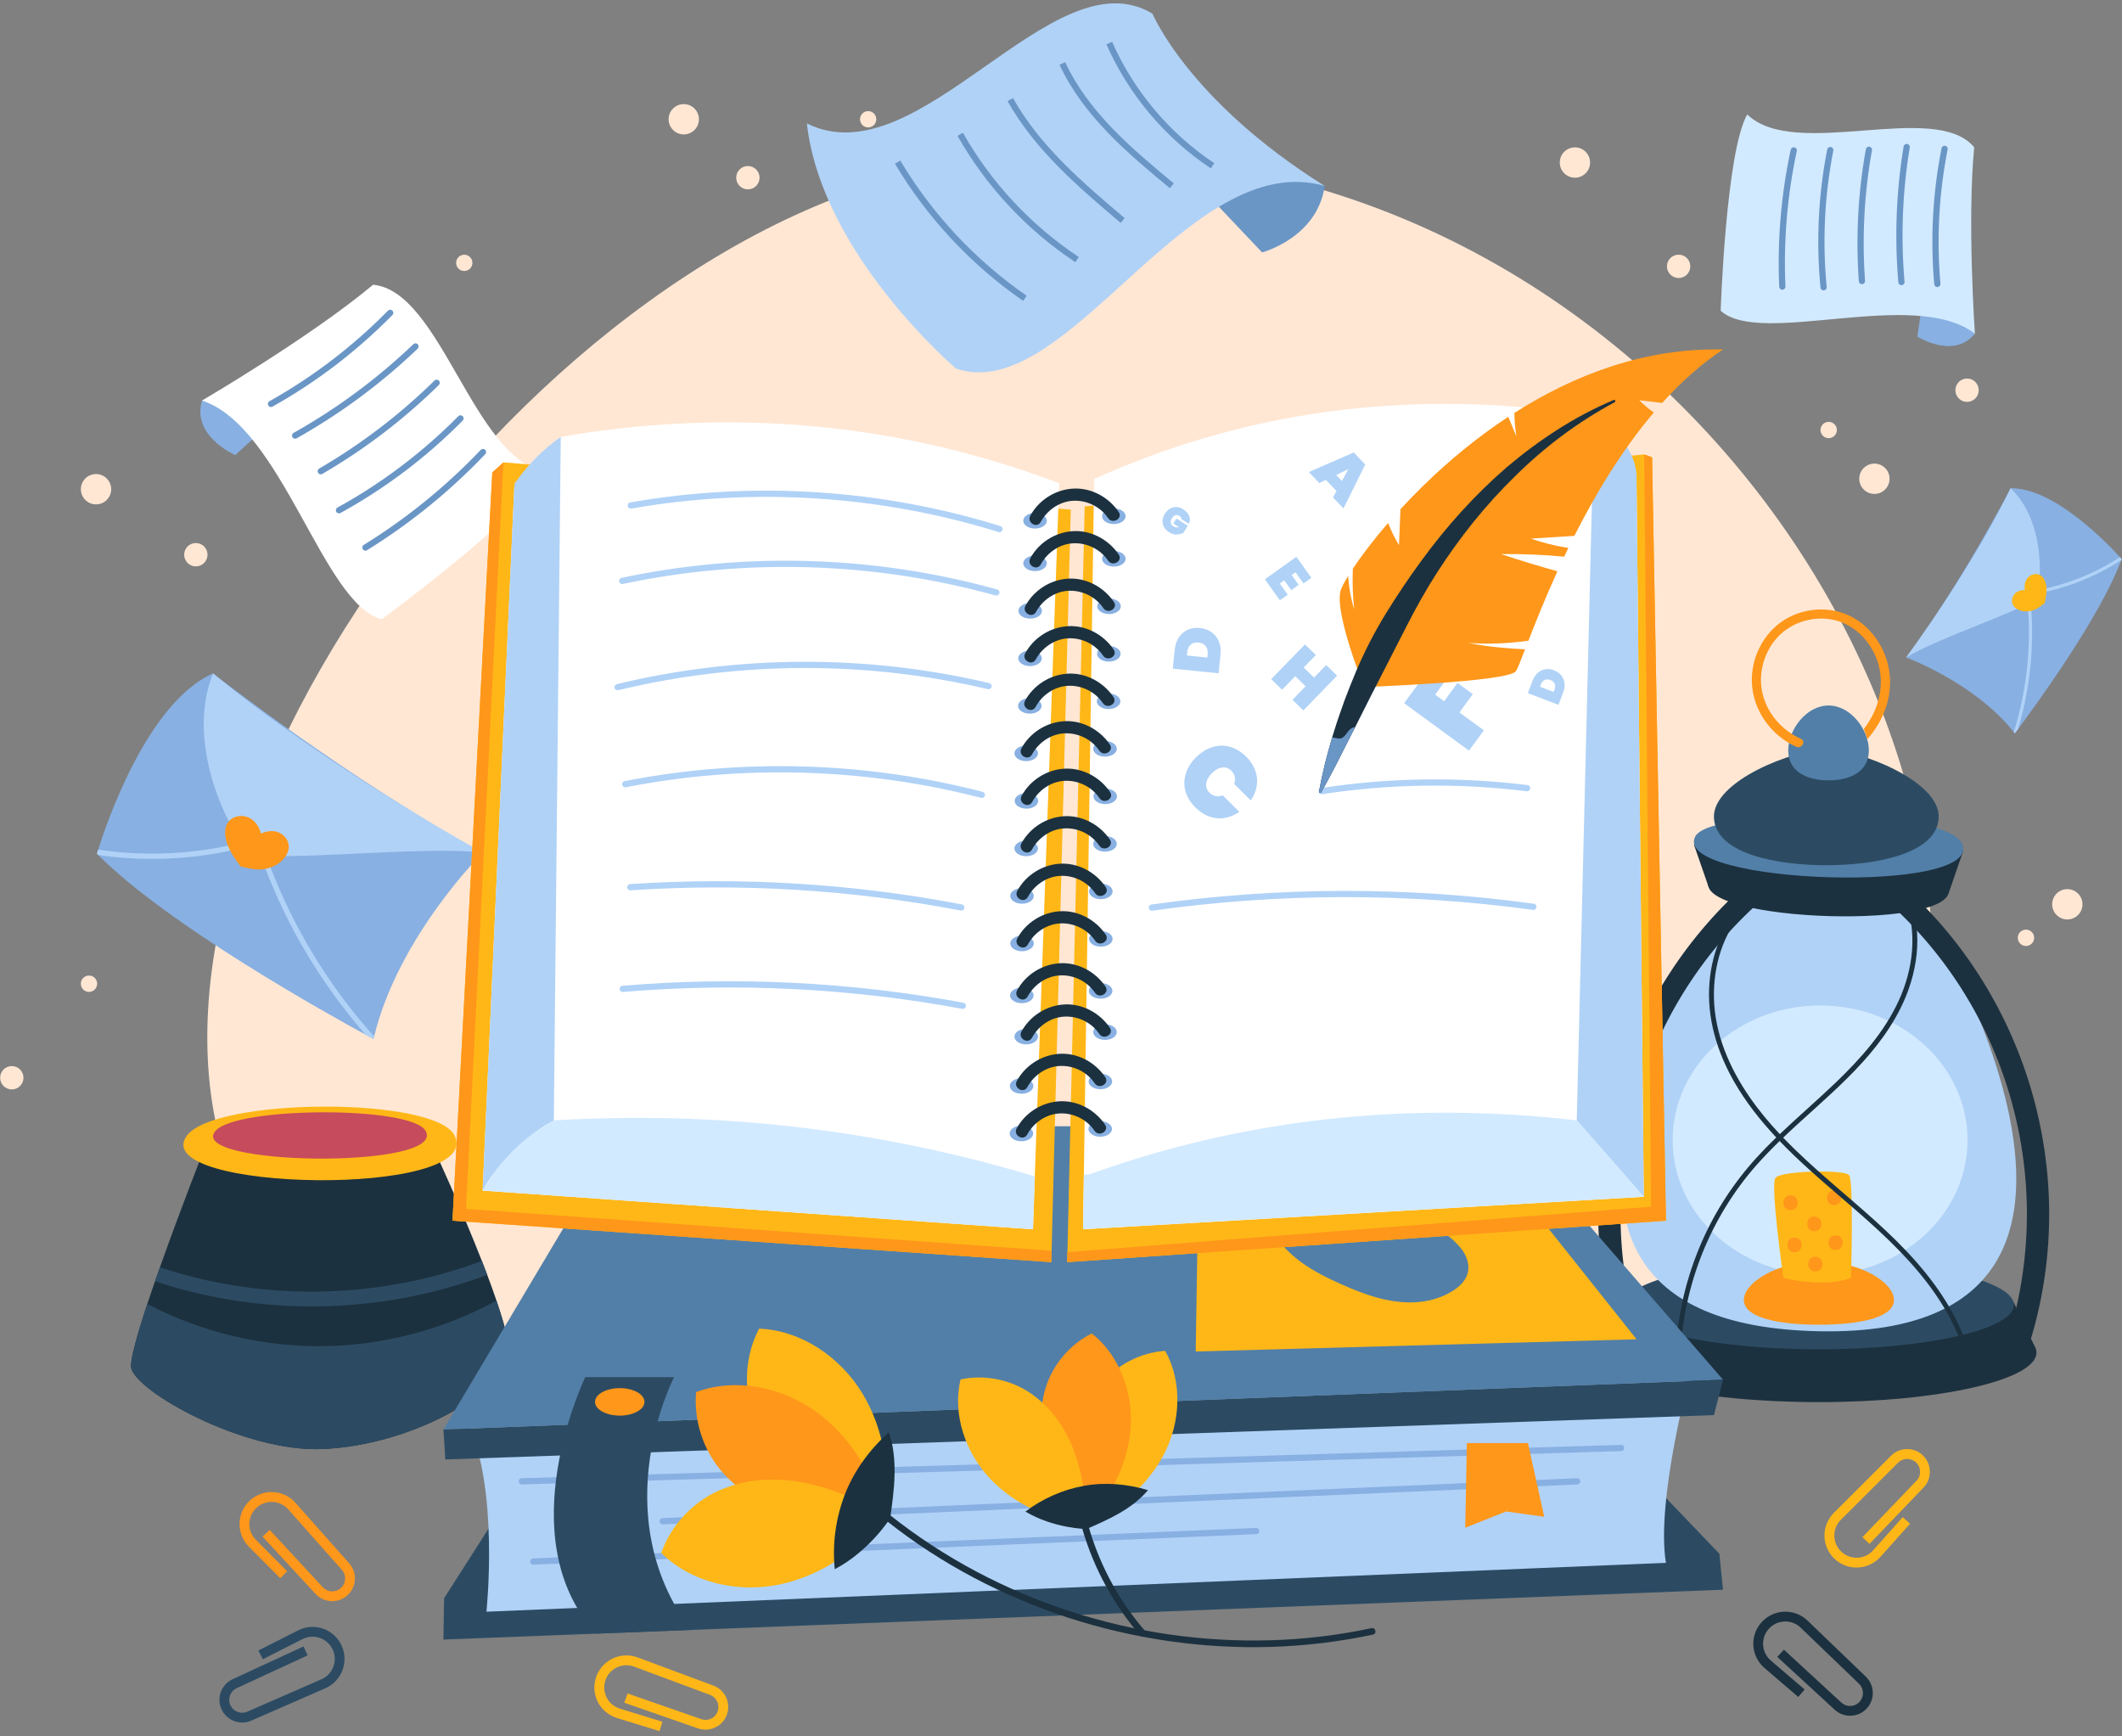 <svg width="341" height="279" viewBox="0 0 341 279" fill="none" xmlns="http://www.w3.org/2000/svg">
<rect x="0" y="0" width="341" height="279" fill="#808080" stroke="none"/>
<g clip-path="url(#clip0_25_644)">
<path d="M154.928 26.329C86.358 36 14.091 135.698 37.975 190.829C61.859 245.959 279.842 262.741 305.563 188.527C331.275 114.313 257.795 11.833 154.928 26.329Z" fill="#FFE7D4"/>
<path d="M295.181 69.091C295.181 69.816 294.59 70.4 293.865 70.4C293.14 70.4 292.548 69.808 292.548 69.091C292.548 68.366 293.14 67.783 293.865 67.783C294.598 67.783 295.181 68.366 295.181 69.091Z" fill="#FFE7D4"/>
<path d="M326.885 150.683C326.885 151.408 326.294 152 325.568 152C324.843 152 324.252 151.408 324.252 150.683C324.252 149.958 324.843 149.375 325.568 149.375C326.294 149.375 326.885 149.958 326.885 150.683Z" fill="#FFE7D4"/>
<path d="M285.896 26.116C285.896 26.841 285.304 27.424 284.579 27.424C283.854 27.424 283.271 26.833 283.271 26.116C283.271 25.391 283.862 24.8 284.579 24.8C285.312 24.8 285.896 25.391 285.896 26.116Z" fill="#FFE7D4"/>
<path d="M74.605 43.544C75.328 43.544 75.913 42.958 75.913 42.236C75.913 41.513 75.328 40.927 74.605 40.927C73.882 40.927 73.296 41.513 73.296 42.236C73.296 42.958 73.882 43.544 74.605 43.544Z" fill="#FFE7D4"/>
<path d="M139.51 20.472C140.232 20.472 140.818 19.886 140.818 19.163C140.818 18.441 140.232 17.855 139.51 17.855C138.787 17.855 138.201 18.441 138.201 19.163C138.201 19.886 138.787 20.472 139.51 20.472Z" fill="#FFE7D4"/>
<path d="M15.612 158.061C15.612 158.786 15.021 159.378 14.296 159.378C13.571 159.378 12.987 158.786 12.987 158.061C12.987 157.336 13.579 156.753 14.296 156.753C15.029 156.745 15.612 157.336 15.612 158.061Z" fill="#FFE7D4"/>
<path d="M316.101 64.575C317.137 64.575 317.977 63.735 317.977 62.699C317.977 61.662 317.137 60.822 316.101 60.822C315.065 60.822 314.225 61.662 314.225 62.699C314.225 63.735 315.065 64.575 316.101 64.575Z" fill="#FFE7D4"/>
<path d="M271.628 42.795C271.628 43.828 270.793 44.671 269.752 44.671C268.72 44.671 267.876 43.836 267.876 42.795C267.876 41.763 268.712 40.919 269.752 40.919C270.785 40.919 271.628 41.763 271.628 42.795Z" fill="#FFE7D4"/>
<path d="M120.182 30.428C121.218 30.428 122.058 29.588 122.058 28.552C122.058 27.515 121.218 26.675 120.182 26.675C119.145 26.675 118.306 27.515 118.306 28.552C118.306 29.588 119.145 30.428 120.182 30.428Z" fill="#FFE7D4"/>
<path d="M31.472 91.005C32.508 91.005 33.348 90.165 33.348 89.129C33.348 88.093 32.508 87.253 31.472 87.253C30.436 87.253 29.596 88.093 29.596 89.129C29.596 90.165 30.436 91.005 31.472 91.005Z" fill="#FFE7D4"/>
<path d="M1.897 175.048C2.933 175.048 3.773 174.208 3.773 173.172C3.773 172.136 2.933 171.296 1.897 171.296C0.861 171.296 0.021 172.136 0.021 173.172C0.021 174.208 0.861 175.048 1.897 175.048Z" fill="#FFE7D4"/>
<path d="M301.211 79.362C302.557 79.362 303.647 78.272 303.647 76.926C303.647 75.581 302.557 74.491 301.211 74.491C299.866 74.491 298.776 75.581 298.776 76.926C298.776 78.272 299.866 79.362 301.211 79.362Z" fill="#FFE7D4"/>
<path d="M332.213 147.735C333.558 147.735 334.649 146.645 334.649 145.299C334.649 143.954 333.558 142.864 332.213 142.864C330.868 142.864 329.778 143.954 329.778 145.299C329.778 146.645 330.868 147.735 332.213 147.735Z" fill="#FFE7D4"/>
<path d="M253.089 28.552C254.434 28.552 255.524 27.461 255.524 26.116C255.524 24.771 254.434 23.68 253.089 23.68C251.743 23.68 250.653 24.771 250.653 26.116C250.653 27.461 251.743 28.552 253.089 28.552Z" fill="#FFE7D4"/>
<path d="M109.879 21.599C111.224 21.599 112.315 20.509 112.315 19.163C112.315 17.818 111.224 16.728 109.879 16.728C108.534 16.728 107.443 17.818 107.443 19.163C107.443 20.509 108.534 21.599 109.879 21.599Z" fill="#FFE7D4"/>
<path d="M15.431 81.041C16.776 81.041 17.867 79.951 17.867 78.605C17.867 77.26 16.776 76.17 15.431 76.17C14.086 76.17 12.995 77.26 12.995 78.605C12.995 79.951 14.086 81.041 15.431 81.041Z" fill="#FFE7D4"/>
<path d="M81.762 218.764C80.138 223.494 66.762 232.157 51.888 232.827C39.197 233.402 21.619 223.494 21.075 219.718C20.901 218.496 22.044 214.453 23.668 209.526C24.054 208.351 24.48 207.122 24.913 205.876C25.166 205.135 25.426 204.394 25.694 203.638C28.934 194.502 32.678 184.972 32.678 184.972H69.891C69.891 184.972 74.014 193.848 77.435 202.605C77.726 203.354 78.018 204.095 78.294 204.836C78.83 206.255 79.334 207.658 79.784 208.99C81.321 213.522 82.267 217.306 81.762 218.764Z" fill="#1C313F"/>
<path d="M29.99 182.528C23.652 191.53 77.703 192.468 73.091 182.528C70.12 176.128 34.349 176.341 29.99 182.528Z" fill="#FFB717"/>
<path d="M34.641 181.693C29.675 187.352 71.996 187.944 68.386 181.693C66.06 177.665 38.054 177.799 34.641 181.693Z" fill="#C64B5D"/>
<path d="M81.762 218.764C80.138 223.494 66.762 232.157 51.888 232.827C39.197 233.402 21.619 223.494 21.075 219.718C20.901 218.496 22.044 214.452 23.668 209.526C32.418 214.098 42.326 216.462 52.195 216.297C61.804 216.139 71.349 213.585 79.784 208.982C81.321 213.522 82.267 217.306 81.762 218.764Z" fill="#2C4B63"/>
<path d="M78.294 204.836C76.095 205.663 73.848 206.389 71.578 207.019C56.365 211.205 39.898 210.858 24.921 205.876C25.174 205.135 25.434 204.394 25.702 203.638C28.689 204.631 31.748 205.443 34.838 206.05C48.987 208.872 63.932 207.673 77.443 202.605C77.734 203.346 78.018 204.095 78.294 204.836Z" fill="#2C4B63"/>
<path d="M292.288 225.291C311.6 225.291 327.255 221.73 327.255 217.338C327.255 212.945 311.6 209.384 292.288 209.384C272.977 209.384 257.322 212.945 257.322 217.338C257.322 221.73 272.977 225.291 292.288 225.291Z" fill="#1C313F"/>
<path d="M323.519 209.093H261.058L257.479 216.581L326.916 216.234L323.519 209.093Z" fill="#1C313F"/>
<path d="M292.288 216.802C309.593 216.802 323.621 213.611 323.621 209.676C323.621 205.74 309.593 202.55 292.288 202.55C274.984 202.55 260.955 205.74 260.955 209.676C260.955 213.611 274.984 216.802 292.288 216.802Z" fill="#2C4B63"/>
<path d="M292.635 213.909C228.692 212.923 280.126 141.342 280.126 141.342H306.753C306.753 141.342 353.756 214.855 292.635 213.909Z" fill="#B0D2F7"/>
<path d="M292.485 204.828C305.572 204.828 316.18 195.141 316.18 183.191C316.18 171.241 305.572 161.553 292.485 161.553C279.399 161.553 268.791 171.241 268.791 183.191C268.791 195.141 279.399 204.828 292.485 204.828Z" fill="#D2EAFF"/>
<path d="M304.356 208.88C304.356 211.686 298.957 212.852 292.296 212.852C285.635 212.852 280.236 211.686 280.236 208.88C280.236 206.073 285.635 202.692 292.296 202.692C298.949 202.692 304.356 206.073 304.356 208.88Z" fill="#FF971A"/>
<path d="M286.589 205.333C286.589 205.333 284.429 190.34 285.328 189.229C286.235 188.125 296.395 187.873 297.152 188.827C297.909 189.78 297.451 205.333 297.451 205.333C293.029 206.996 286.589 205.333 286.589 205.333Z" fill="#FFB717"/>
<path d="M287.732 192.074C286.211 192.074 286.211 194.439 287.732 194.439C289.254 194.439 289.254 192.074 287.732 192.074Z" fill="#FF971A"/>
<path d="M291.555 195.464C290.034 195.464 290.034 197.828 291.555 197.828C293.077 197.828 293.085 195.464 291.555 195.464Z" fill="#FF971A"/>
<path d="M288.371 198.853C286.849 198.853 286.849 201.218 288.371 201.218C289.892 201.218 289.892 198.853 288.371 198.853Z" fill="#FF971A"/>
<path d="M291.721 201.935C290.2 201.935 290.2 204.3 291.721 204.3C293.242 204.3 293.25 201.935 291.721 201.935Z" fill="#FF971A"/>
<path d="M294.976 198.483C293.455 198.483 293.455 200.847 294.976 200.847C296.498 200.847 296.505 198.483 294.976 198.483Z" fill="#FF971A"/>
<path d="M294.74 191.27C293.218 191.27 293.218 193.635 294.74 193.635C296.261 193.635 296.269 191.27 294.74 191.27Z" fill="#FF971A"/>
<path d="M274.679 141.342C271.179 148.271 316.976 149.745 312.94 142.217C310.245 137.18 276.807 137.125 274.679 141.342Z" fill="#1C313F"/>
<path d="M272.204 135.698L274.521 142.383L313.138 143.526L315.479 136.755L272.204 135.698Z" fill="#1C313F"/>
<path d="M272.416 134.414C268.507 142.154 319.712 143.81 315.203 135.391C312.176 129.763 274.797 129.7 272.416 134.414Z" fill="#527FA8"/>
<path d="M281.544 141.256C260.545 159.212 251.835 188.298 259.678 214.831C260.317 217.007 263.817 216.352 263.17 214.153C255.674 188.795 263.746 161.151 283.854 143.959C285.596 142.47 283.286 139.766 281.544 141.256Z" fill="#1C313F"/>
<path d="M304.585 141.256C325.584 159.212 334.294 188.298 326.451 214.831C325.813 217.007 322.313 216.352 322.959 214.153C330.455 188.795 322.384 161.151 302.275 143.959C300.533 142.47 302.843 139.766 304.585 141.256Z" fill="#1C313F"/>
<path d="M293.486 120.414C288.292 120.414 275.128 125.506 275.428 131.41C275.727 137.314 285.864 139.025 293.486 139.025C301.101 139.025 311.238 137.307 311.545 131.41C311.845 125.506 298.681 120.414 293.486 120.414Z" fill="#2C4B63"/>
<path d="M300.321 120.588C300.321 123.906 297.42 125.388 293.841 125.388C290.262 125.388 287.362 123.914 287.362 120.588C287.362 117.261 290.262 113.359 293.841 113.359C297.42 113.352 300.321 117.261 300.321 120.588Z" fill="#527FA8"/>
<path d="M316.614 217.913C315.077 212.23 311.837 207.208 307.99 202.81C303.773 198.002 298.807 193.95 293.999 189.765C291.437 187.534 288.907 185.248 286.55 182.796C293.329 176.325 301.054 170.618 305.357 162.113C308.108 156.666 309.165 150.045 306.816 144.267C306.627 143.802 305.862 144.007 306.051 144.479C308.195 149.737 307.446 155.736 305.113 160.804C302.78 165.881 298.988 170.113 294.992 173.952C292.052 176.766 288.954 179.423 286.006 182.229C284.256 180.361 282.616 178.398 281.158 176.278C277.926 171.595 275.562 166.149 275.428 160.386C275.309 155.239 276.862 149.879 280.472 146.103C280.914 145.638 281.395 145.205 281.883 144.787C282.278 144.464 281.71 143.904 281.324 144.227C277.272 147.577 275.136 152.677 274.71 157.84C274.237 163.468 275.901 168.986 278.683 173.834C280.551 177.089 282.877 180.03 285.438 182.765C284.351 183.813 283.294 184.893 282.278 186.005C278.612 190.033 275.609 194.636 273.433 199.633C270.998 205.222 269.571 211.221 269.287 217.314C269.263 217.818 270.052 217.818 270.075 217.314C270.596 206.286 274.939 195.519 282.238 187.234C283.428 185.886 284.69 184.594 285.982 183.34C287.472 184.893 289.025 186.383 290.617 187.818C295.504 192.24 300.723 196.315 305.31 201.06C309.472 205.364 313.201 210.306 315.203 216.005C315.447 216.699 315.66 217.401 315.857 218.11C315.983 218.607 316.748 218.402 316.614 217.913Z" fill="#1C313F"/>
<path d="M286.447 101.63C289.198 99.289 293.408 98.674 296.655 100.298C299.729 101.835 301.842 105.075 302.189 108.48C302.512 111.633 301.408 114.707 299.493 117.151C299.611 117.403 299.714 117.663 299.792 117.939C299.871 118.105 299.934 118.278 299.982 118.452C300.005 118.57 300.021 118.696 300.037 118.814C302.362 116.221 303.813 112.816 303.726 109.308C303.631 105.445 301.598 101.662 298.342 99.557C294.897 97.334 290.278 97.437 286.818 99.557C283.381 101.662 281.363 105.698 281.521 109.694C281.702 114.148 284.611 118.191 288.654 119.989C289.514 120.375 290.27 119.098 289.403 118.712C286.266 117.316 283.862 114.526 283.168 111.129C282.467 107.7 283.767 103.9 286.447 101.63Z" fill="#FF971A"/>
<path d="M323.771 117.845C323.771 117.845 323.96 117.592 324.307 117.127C326.83 113.746 337.526 99.139 340.868 90.004C340.892 89.948 340.908 89.885 340.931 89.83C340.931 89.83 340.837 89.72 340.656 89.515C339 87.678 330.235 78.345 323.093 78.448C323.093 78.448 315.329 93.504 306.311 105.643C306.311 105.643 317.3 109.663 323.606 117.632C323.669 117.703 323.716 117.774 323.771 117.845Z" fill="#88B0E2"/>
<path d="M323.093 78.448C328.926 83.934 328.067 94.489 327.121 96.081C326.175 97.673 311.159 102.592 306.311 105.643C317.93 89.649 323.093 78.448 323.093 78.448Z" fill="#B0D2F7"/>
<path d="M323.771 117.845C323.771 117.845 323.96 117.592 324.307 117.127C324.575 116.221 324.82 115.299 325.048 114.376C325.797 111.263 326.27 108.07 326.459 104.878C326.648 101.772 326.562 98.651 326.215 95.553C327.373 95.379 328.516 95.151 329.652 94.875C333.624 93.882 337.432 92.234 340.876 90.011C340.9 89.956 340.916 89.893 340.939 89.838C340.939 89.838 340.845 89.728 340.663 89.523C339.859 90.043 339.032 90.532 338.196 90.997C334.373 93.078 330.188 94.465 325.876 95.08C325.726 95.103 325.663 95.261 325.679 95.395C325.884 97.169 326.002 98.95 326.033 100.732C326.081 103.9 325.86 107.077 325.356 110.206C324.954 112.721 324.37 115.212 323.614 117.648C323.669 117.703 323.716 117.774 323.771 117.845Z" fill="#B0D2F7"/>
<path d="M328.587 96.901C328.816 95.774 329.044 94.591 328.682 93.503C328.548 93.101 328.319 92.707 327.965 92.471C327.35 92.061 326.459 92.211 325.939 92.739C325.419 93.259 325.253 94.071 325.403 94.796C324.804 94.796 324.205 94.962 323.787 95.395C323.377 95.829 323.196 96.491 323.408 97.043C323.566 97.437 323.897 97.736 324.268 97.933C324.969 98.304 325.821 98.312 326.593 98.099C327.365 97.878 327.949 97.382 328.587 96.901Z" fill="#FFB717"/>
<path d="M60.022 166.937C60.022 166.937 59.565 166.693 58.738 166.243C52.7 162.956 26.939 148.626 15.794 137.385C15.723 137.314 15.652 137.244 15.581 137.173C15.581 137.173 15.644 136.944 15.778 136.526C16.976 132.68 23.597 112.91 34.231 108.204C34.231 108.204 55.963 125.199 77.553 137.023C77.553 137.023 64.035 150.439 60.125 166.527C60.093 166.653 60.054 166.795 60.022 166.937Z" fill="#88B0E2"/>
<path d="M34.239 108.197C29.344 120.28 37.794 135.304 40.269 137.015C42.744 138.725 68.307 135.785 77.561 137.015C49.491 121.258 34.239 108.197 34.239 108.197Z" fill="#B0D2F7"/>
<path d="M60.022 166.937C60.022 166.937 59.565 166.693 58.737 166.243C57.721 165.085 56.735 163.894 55.774 162.672C52.55 158.566 49.681 154.175 47.221 149.58C44.833 145.11 42.839 140.428 41.246 135.62C39.417 136.148 37.565 136.597 35.697 136.952C29.139 138.189 22.391 138.347 15.786 137.385C15.715 137.314 15.644 137.243 15.573 137.173C15.573 137.173 15.636 136.944 15.77 136.526C17.315 136.747 18.868 136.912 20.421 137.023C27.491 137.496 34.625 136.7 41.42 134.682C41.656 134.611 41.861 134.8 41.924 135.013C42.823 137.772 43.855 140.491 45.03 143.147C47.111 147.869 49.61 152.417 52.479 156.705C54.788 160.158 57.342 163.437 60.117 166.519C60.093 166.653 60.054 166.795 60.022 166.937Z" fill="#B0D2F7"/>
<path d="M38.661 139.23C37.557 137.724 36.406 136.124 36.209 134.272C36.13 133.578 36.202 132.845 36.564 132.254C37.187 131.229 38.614 130.851 39.741 131.269C40.868 131.686 41.664 132.774 41.932 133.941C42.815 133.539 43.824 133.373 44.722 133.728C45.621 134.083 46.346 134.942 46.401 135.911C46.441 136.597 46.157 137.275 45.731 137.819C44.943 138.844 43.69 139.443 42.413 139.648C41.136 139.845 39.922 139.506 38.661 139.23Z" fill="#FF971A"/>
<path d="M32.457 64.362C30.762 70.108 37.809 73.119 37.809 73.119L44.029 67.397L32.457 64.362Z" fill="#88B0E2"/>
<path d="M32.457 64.362C32.457 64.362 49.854 54.193 59.959 45.751C70.869 46.792 75.945 73.482 87.572 75.862C84.324 82.657 61.362 99.478 61.362 99.478C51.959 97.279 45.369 68.547 32.457 64.362Z" fill="white"/>
<path d="M62.702 50.268C57.051 56.014 50.579 60.964 43.548 64.898" stroke="#6A96C6" stroke-miterlimit="10" stroke-linecap="round"/>
<path d="M66.77 55.667C60.952 61.225 54.441 66.049 47.426 69.99" stroke="#6A96C6" stroke-miterlimit="10" stroke-linecap="round"/>
<path d="M70.167 61.508C64.586 66.995 58.312 71.779 51.549 75.713" stroke="#6A96C6" stroke-miterlimit="10" stroke-linecap="round"/>
<path d="M73.998 67.231C68.244 73.056 61.646 78.046 54.473 81.987" stroke="#6A96C6" stroke-miterlimit="10" stroke-linecap="round"/>
<path d="M77.616 72.631C72.004 78.527 65.642 83.698 58.722 87.978" stroke="#6A96C6" stroke-miterlimit="10" stroke-linecap="round"/>
<path d="M317.363 53.618C313.942 57.804 308.116 54.083 308.116 54.083L309.22 46.54L317.363 53.618Z" fill="#88B0E2"/>
<path d="M317.363 53.618C317.363 53.618 316.101 35.48 317.252 23.665C310.93 16.066 288.465 25.848 280.78 18.391C277.367 24.264 276.508 49.921 276.508 49.921C282.916 55.817 307.683 46.122 317.363 53.618Z" fill="#D2EAFF"/>
<path d="M312.491 23.917C311.08 31.05 310.686 38.381 311.325 45.625" stroke="#6A96C6" stroke-miterlimit="10" stroke-linecap="round"/>
<path d="M306.398 23.625C305.216 30.782 304.932 38.089 305.555 45.318" stroke="#6A96C6" stroke-miterlimit="10" stroke-linecap="round"/>
<path d="M300.329 24.066C299.075 31.011 298.705 38.121 299.209 45.16" stroke="#6A96C6" stroke-miterlimit="10" stroke-linecap="round"/>
<path d="M294.117 24.114C292.698 31.358 292.336 38.815 293.045 46.161" stroke="#6A96C6" stroke-miterlimit="10" stroke-linecap="round"/>
<path d="M288.252 24.169C286.707 31.342 286.093 38.72 286.416 46.051" stroke="#6A96C6" stroke-miterlimit="10" stroke-linecap="round"/>
<path d="M212.88 29.884C211.674 38.231 202.814 40.557 202.814 40.557L192.015 29.151C192.015 29.151 204.706 25.927 212.88 29.884Z" fill="#6A96C6"/>
<path d="M185.204 2.2C169.164 -7.503 147.731 28.843 129.664 19.834C131.99 40.817 153.619 59.215 153.619 59.215C171.473 65.324 190.825 23.601 212.872 29.876C191.014 16.2 185.204 2.2 185.204 2.2Z" fill="#B0D2F7"/>
<path d="M178.26 6.922C181.768 14.891 187.601 21.82 194.853 26.636" stroke="#6A96C6" stroke-miterlimit="10"/>
<path d="M170.716 10.193C172.585 14.221 175.32 17.784 178.402 20.985C181.476 24.177 184.897 27.023 188.31 29.86" stroke="#6A96C6" stroke-miterlimit="10"/>
<path d="M162.353 15.995C166.681 23.759 173.617 29.679 180.404 35.425" stroke="#6A96C6" stroke-miterlimit="10"/>
<path d="M154.305 21.576C158.861 29.64 165.356 36.6 173.081 41.708" stroke="#6A96C6" stroke-miterlimit="10"/>
<path d="M144.247 26.053C149.394 34.7 156.425 42.212 164.702 47.935" stroke="#6A96C6" stroke-miterlimit="10"/>
<path d="M71.255 263.443L276.886 255.434L241.564 214.713H100.294L71.255 263.443Z" fill="#2C4B63"/>
<path d="M276.886 255.434L276.295 249.648L266.662 239.59L265.945 245.723L276.886 255.434Z" fill="#2C4B63"/>
<path d="M71.255 263.442L71.365 256.805L80.588 242.357L83.859 258.76L71.255 263.442Z" fill="#2C4B63"/>
<path d="M74.928 228.16C80.328 238.754 78.168 258.965 78.168 258.965L267.711 251.114C266.04 241.009 271.731 220.215 271.731 220.215L74.928 228.16Z" fill="#B0D2F7"/>
<path d="M83.859 238.021L260.514 232.661" stroke="#88B0E2" stroke-miterlimit="10" stroke-linecap="round" stroke-linejoin="round"/>
<path d="M106.49 244.43L253.451 238.021" stroke="#88B0E2" stroke-miterlimit="10" stroke-linecap="round" stroke-linejoin="round"/>
<path d="M85.688 250.909L201.844 246.006" stroke="#88B0E2" stroke-miterlimit="10" stroke-linecap="round" stroke-linejoin="round"/>
<path d="M71.255 229.697L276.886 221.689L241.564 180.968H100.294L71.255 229.697Z" fill="#527FA8"/>
<path d="M238.167 183.995L262.989 215.194L192.149 217.156L192.677 183.995H238.167Z" fill="#FFB717"/>
<path d="M231.081 197.576C231.79 196.63 232.358 195.558 232.57 194.4C232.783 193.241 232.626 191.988 231.995 190.987C230.868 189.221 228.574 188.622 226.477 188.504C222.402 188.267 218.311 189.252 214.583 190.916C211.437 192.319 208.529 194.195 205.762 196.268C204.856 196.946 204.666 198.238 205.344 199.145C206.416 200.58 207.741 201.833 209.183 202.873C211.177 204.3 213.392 205.396 215.631 206.389C219.383 208.052 223.324 209.479 227.526 209.242C229.425 209.132 231.301 208.636 232.965 207.705C234.139 207.051 235.337 206.113 235.779 204.805C236.299 203.275 235.66 201.549 234.581 200.351C233.509 199.145 232.523 198.294 231.081 197.576Z" fill="#527FA8"/>
<path d="M71.255 229.697L71.562 234.506L275.428 227.38L276.886 221.689L71.255 229.697Z" fill="#2C4B63"/>
<path d="M95.817 262.489C81.589 246.984 94.051 221.279 94.051 221.279H108.326C108.326 221.279 96.991 243.058 111.03 261.898L95.817 262.489Z" fill="#2C4B63"/>
<path d="M103.565 225.252C103.565 226.474 101.784 227.459 99.593 227.459C97.401 227.459 95.62 226.474 95.62 225.252C95.62 224.03 97.401 223.045 99.593 223.045C101.784 223.037 103.565 224.03 103.565 225.252Z" fill="#FF971A"/>
<path d="M245.537 231.873L248.154 243.713L242.006 242.861L235.463 245.478L235.723 231.873H245.537Z" fill="#FF971A"/>
<path d="M168.943 202.802L172.072 81.885L80.903 74.286L79.106 75.918L72.713 196.142L168.943 202.802Z" fill="#FFB717"/>
<path d="M168.943 202.802L168.99 200.966L74.889 194.242L80.903 74.286L79.106 75.918L72.713 196.142L168.943 202.802Z" fill="#FF971A"/>
<path d="M171.497 202.802L174.303 81.372L264.219 73.017L265.488 73.482L267.719 196.142L171.497 202.802Z" fill="#FFB717"/>
<path d="M171.528 201.186L265.322 193.895L264.219 73.017L265.488 73.482L267.719 196.142L171.497 202.802L171.528 201.186Z" fill="#FF971A"/>
<path d="M165.995 197.521L77.561 191.302L82.669 77.754L90.11 70.203C103.55 67.854 122.68 66.293 144.799 70.471C154.455 72.299 162.96 74.893 170.212 77.644C168.919 114.408 167.619 151.172 166.326 187.936L165.995 197.521Z" fill="white"/>
<path d="M77.561 191.302L82.172 184.192L89.006 180.022C103.195 179.171 120.552 179.47 139.975 182.812C149.615 184.468 158.42 186.643 166.302 189.024C166.2 191.853 166.105 194.691 166.003 197.521L77.561 191.302Z" fill="#D2EAFF"/>
<path d="M90.11 70.203L88.998 180.03C87.343 180.928 85.294 182.237 83.221 184.144C80.43 186.706 78.649 189.355 77.553 191.31C79.256 153.458 80.958 115.614 82.661 77.762C83.449 76.603 84.466 75.295 85.743 73.955C87.288 72.347 88.801 71.125 90.11 70.203Z" fill="#B0D2F7"/>
<path d="M175.824 76.974L174.043 197.521L264.148 192.303L262.981 76.982L256.147 66.868C240.753 64.362 218.398 63.085 193.536 70.392C187.041 72.299 181.137 74.57 175.824 76.974Z" fill="white"/>
<path d="M256.155 66.868C263.596 71.314 262.989 76.982 262.989 76.982L264.156 192.303L253.38 180.03L256.155 66.868Z" fill="#B0D2F7"/>
<path d="M174.177 188.772L175.146 188.661C179.482 187.101 184.077 185.65 188.917 184.365C213.345 177.902 235.684 177.965 253.372 180.014C256.967 184.105 264.148 192.287 264.148 192.287C234.115 194.029 204.083 195.771 174.043 197.505" fill="#D2EAFF"/>
<path d="M180.885 82.949C180.885 83.642 180.033 84.202 178.993 84.202C177.945 84.202 177.101 83.642 177.101 82.949C177.101 82.255 177.953 81.696 178.993 81.696C180.033 81.696 180.885 82.255 180.885 82.949Z" fill="#88B0E2"/>
<path d="M168.218 83.674C168.218 84.368 167.366 84.927 166.326 84.927C165.277 84.927 164.434 84.368 164.434 83.674C164.434 82.981 165.285 82.421 166.326 82.421C167.374 82.429 168.218 82.988 168.218 83.674Z" fill="#88B0E2"/>
<path d="M179.773 82.263C178.157 79.867 175.328 78.33 172.403 78.511C169.558 78.684 166.925 80.363 165.561 82.87C164.962 83.981 166.649 84.967 167.248 83.855C168.273 81.972 170.228 80.6 172.395 80.466C174.618 80.332 176.825 81.404 178.071 83.248C178.78 84.289 180.483 83.311 179.773 82.263Z" fill="#1C313F"/>
<path d="M180.885 89.783C180.885 90.477 180.033 91.036 178.993 91.036C177.945 91.036 177.101 90.477 177.101 89.783C177.101 89.089 177.953 88.53 178.993 88.53C180.033 88.53 180.885 89.089 180.885 89.783Z" fill="#88B0E2"/>
<path d="M168.218 90.508C168.218 91.202 167.366 91.762 166.326 91.762C165.277 91.762 164.434 91.202 164.434 90.508C164.434 89.815 165.285 89.255 166.326 89.255C167.374 89.263 168.218 89.823 168.218 90.508Z" fill="#88B0E2"/>
<path d="M179.773 89.097C178.157 86.701 175.328 85.164 172.403 85.345C169.558 85.519 166.925 87.198 165.561 89.704C164.962 90.816 166.649 91.801 167.248 90.69C168.273 88.806 170.228 87.434 172.395 87.3C174.618 87.166 176.825 88.238 178.071 90.083C178.78 91.123 180.483 90.146 179.773 89.097Z" fill="#1C313F"/>
<path d="M180.112 97.413C180.112 98.107 179.261 98.667 178.221 98.667C177.18 98.667 176.329 98.107 176.329 97.413C176.329 96.72 177.18 96.16 178.221 96.16C179.261 96.16 180.112 96.728 180.112 97.413Z" fill="#88B0E2"/>
<path d="M167.445 98.146C167.445 98.84 166.594 99.4 165.553 99.4C164.505 99.4 163.661 98.84 163.661 98.146C163.661 97.453 164.513 96.893 165.553 96.893C166.594 96.893 167.445 97.453 167.445 98.146Z" fill="#88B0E2"/>
<path d="M179.001 96.728C177.385 94.331 174.555 92.794 171.631 92.975C168.785 93.149 166.152 94.828 164.789 97.334C164.19 98.446 165.876 99.431 166.483 98.32C167.508 96.436 169.463 95.064 171.631 94.93C173.854 94.796 176.061 95.868 177.306 97.713C178.008 98.753 179.71 97.776 179.001 96.728Z" fill="#1C313F"/>
<path d="M180.081 105.051C180.081 105.745 179.23 106.305 178.189 106.305C177.141 106.305 176.297 105.745 176.297 105.051C176.297 104.358 177.149 103.798 178.189 103.798C179.23 103.798 180.081 104.358 180.081 105.051Z" fill="#88B0E2"/>
<path d="M167.414 105.777C167.414 106.47 166.562 107.03 165.522 107.03C164.473 107.03 163.63 106.47 163.63 105.777C163.63 105.083 164.481 104.523 165.522 104.523C166.562 104.531 167.414 105.091 167.414 105.777Z" fill="#88B0E2"/>
<path d="M178.962 104.366C177.346 101.969 174.516 100.432 171.591 100.614C168.746 100.787 166.113 102.466 164.749 104.973C164.15 106.084 165.837 107.069 166.444 105.958C167.469 104.074 169.424 102.702 171.591 102.568C173.814 102.434 176.021 103.506 177.267 105.351C177.976 106.391 179.671 105.414 178.962 104.366Z" fill="#1C313F"/>
<path d="M180.041 112.682C180.041 113.375 179.19 113.935 178.15 113.935C177.109 113.935 176.258 113.375 176.258 112.682C176.258 111.988 177.109 111.428 178.15 111.428C179.19 111.428 180.041 111.996 180.041 112.682Z" fill="#88B0E2"/>
<path d="M167.382 113.415C167.382 114.109 166.531 114.668 165.49 114.668C164.45 114.668 163.599 114.109 163.599 113.415C163.599 112.721 164.45 112.162 165.49 112.162C166.531 112.162 167.382 112.721 167.382 113.415Z" fill="#88B0E2"/>
<path d="M178.93 111.996C177.314 109.6 174.484 108.063 171.56 108.244C168.714 108.417 166.082 110.096 164.718 112.603C164.119 113.714 165.806 114.7 166.413 113.588C167.437 111.704 169.392 110.333 171.56 110.199C173.783 110.065 175.99 111.137 177.235 112.981C177.945 114.022 179.639 113.044 178.93 111.996Z" fill="#1C313F"/>
<path d="M179.466 120.32C179.466 121.014 178.615 121.573 177.574 121.573C176.526 121.573 175.682 121.014 175.682 120.32C175.682 119.626 176.534 119.067 177.574 119.067C178.623 119.067 179.466 119.626 179.466 120.32Z" fill="#88B0E2"/>
<path d="M166.799 121.045C166.799 121.739 165.947 122.298 164.907 122.298C163.859 122.298 163.015 121.739 163.015 121.045C163.015 120.351 163.866 119.792 164.907 119.792C165.955 119.8 166.799 120.359 166.799 121.045Z" fill="#88B0E2"/>
<path d="M178.354 119.634C176.739 117.238 173.909 115.701 170.984 115.882C168.139 116.056 165.506 117.735 164.142 120.241C163.543 121.353 165.23 122.338 165.837 121.226C166.862 119.343 168.817 117.971 170.984 117.837C173.207 117.703 175.414 118.775 176.66 120.62C177.369 121.66 179.064 120.683 178.354 119.634Z" fill="#1C313F"/>
<path d="M179.497 127.95C179.497 128.644 178.646 129.203 177.606 129.203C176.557 129.203 175.714 128.644 175.714 127.95C175.714 127.256 176.565 126.697 177.606 126.697C178.654 126.705 179.497 127.264 179.497 127.95Z" fill="#88B0E2"/>
<path d="M166.838 128.683C166.838 129.377 165.987 129.937 164.946 129.937C163.906 129.937 163.055 129.377 163.055 128.683C163.055 127.99 163.906 127.43 164.946 127.43C165.987 127.43 166.838 127.99 166.838 128.683Z" fill="#88B0E2"/>
<path d="M178.386 127.264C176.77 124.868 173.94 123.331 171.016 123.512C168.17 123.686 165.538 125.365 164.174 127.871C163.575 128.983 165.262 129.968 165.869 128.857C166.893 126.973 168.848 125.601 171.016 125.467C173.239 125.333 175.446 126.405 176.691 128.25C177.401 129.29 179.096 128.313 178.386 127.264Z" fill="#1C313F"/>
<path d="M179.466 135.588C179.466 136.282 178.615 136.842 177.574 136.842C176.526 136.842 175.682 136.282 175.682 135.588C175.682 134.895 176.534 134.335 177.574 134.335C178.623 134.335 179.466 134.895 179.466 135.588Z" fill="#88B0E2"/>
<path d="M166.799 136.321C166.799 137.015 165.947 137.575 164.907 137.575C163.859 137.575 163.015 137.015 163.015 136.321C163.015 135.628 163.866 135.068 164.907 135.068C165.955 135.068 166.799 135.628 166.799 136.321Z" fill="#88B0E2"/>
<path d="M178.354 134.903C176.739 132.506 173.909 130.969 170.984 131.15C168.139 131.324 165.506 133.003 164.142 135.509C163.543 136.621 165.23 137.606 165.837 136.495C166.862 134.611 168.817 133.239 170.984 133.105C173.207 132.971 175.414 134.043 176.66 135.888C177.369 136.928 179.064 135.951 178.354 134.903Z" fill="#1C313F"/>
<path d="M178.796 143.226C178.796 143.92 177.945 144.48 176.904 144.48C175.864 144.48 175.012 143.92 175.012 143.226C175.012 142.533 175.864 141.973 176.904 141.973C177.945 141.973 178.796 142.533 178.796 143.226Z" fill="#88B0E2"/>
<path d="M164.237 145.205C165.282 145.205 166.129 144.644 166.129 143.952C166.129 143.26 165.282 142.698 164.237 142.698C163.192 142.698 162.345 143.26 162.345 143.952C162.345 144.644 163.192 145.205 164.237 145.205Z" fill="#88B0E2"/>
<path d="M177.684 142.533C176.069 140.137 173.239 138.6 170.314 138.781C167.469 138.954 164.836 140.633 163.472 143.14C162.873 144.251 164.56 145.237 165.167 144.125C166.192 142.241 168.147 140.87 170.314 140.736C172.537 140.602 174.744 141.674 175.99 143.518C176.691 144.567 178.394 143.581 177.684 142.533Z" fill="#1C313F"/>
<path d="M178.796 150.857C178.796 151.55 177.945 152.11 176.904 152.11C175.864 152.11 175.012 151.55 175.012 150.857C175.012 150.163 175.864 149.603 176.904 149.603C177.945 149.603 178.796 150.171 178.796 150.857Z" fill="#88B0E2"/>
<path d="M166.129 151.59C166.129 152.283 165.277 152.843 164.237 152.843C163.196 152.843 162.345 152.283 162.345 151.59C162.345 150.896 163.196 150.336 164.237 150.336C165.277 150.336 166.129 150.896 166.129 151.59Z" fill="#88B0E2"/>
<path d="M177.684 150.171C176.069 147.775 173.239 146.237 170.314 146.419C167.469 146.592 164.836 148.271 163.472 150.778C162.873 151.889 164.56 152.875 165.167 151.763C166.192 149.879 168.147 148.508 170.314 148.374C172.537 148.24 174.744 149.312 175.99 151.156C176.691 152.197 178.394 151.219 177.684 150.171Z" fill="#1C313F"/>
<path d="M178.764 159.212C178.764 159.906 177.913 160.465 176.873 160.465C175.824 160.465 174.981 159.906 174.981 159.212C174.981 158.518 175.832 157.959 176.873 157.959C177.913 157.959 178.764 158.518 178.764 159.212Z" fill="#88B0E2"/>
<path d="M166.097 159.937C166.097 160.631 165.246 161.191 164.205 161.191C163.165 161.191 162.314 160.631 162.314 159.937C162.314 159.244 163.165 158.684 164.205 158.684C165.246 158.684 166.097 159.252 166.097 159.937Z" fill="#88B0E2"/>
<path d="M177.653 158.526C176.037 156.13 173.207 154.593 170.283 154.774C167.437 154.948 164.804 156.627 163.441 159.133C162.842 160.245 164.529 161.23 165.136 160.119C166.16 158.235 168.115 156.863 170.283 156.729C172.506 156.595 174.713 157.667 175.958 159.512C176.66 160.552 178.354 159.575 177.653 158.526Z" fill="#1C313F"/>
<path d="M179.466 165.833C179.466 166.527 178.615 167.087 177.574 167.087C176.526 167.087 175.682 166.527 175.682 165.833C175.682 165.14 176.534 164.58 177.574 164.58C178.623 164.58 179.466 165.14 179.466 165.833Z" fill="#88B0E2"/>
<path d="M166.799 166.558C166.799 167.252 165.947 167.812 164.907 167.812C163.859 167.812 163.015 167.252 163.015 166.558C163.015 165.865 163.866 165.305 164.907 165.305C165.955 165.313 166.799 165.873 166.799 166.558Z" fill="#88B0E2"/>
<path d="M178.354 165.148C176.739 162.751 173.909 161.214 170.984 161.396C168.139 161.569 165.506 163.248 164.142 165.755C163.543 166.866 165.23 167.851 165.837 166.74C166.862 164.856 168.817 163.484 170.984 163.35C173.207 163.216 175.414 164.288 176.66 166.133C177.369 167.173 179.064 166.196 178.354 165.148Z" fill="#1C313F"/>
<path d="M178.725 173.763C178.725 174.457 177.874 175.017 176.833 175.017C175.785 175.017 174.941 174.457 174.941 173.763C174.941 173.07 175.793 172.51 176.833 172.51C177.882 172.51 178.725 173.07 178.725 173.763Z" fill="#88B0E2"/>
<path d="M164.166 175.742C165.211 175.742 166.058 175.181 166.058 174.488C166.058 173.796 165.211 173.235 164.166 173.235C163.121 173.235 162.274 173.796 162.274 174.488C162.274 175.181 163.121 175.742 164.166 175.742Z" fill="#88B0E2"/>
<path d="M177.614 173.078C175.998 170.681 173.168 169.144 170.243 169.326C167.398 169.499 164.765 171.178 163.401 173.685C162.802 174.796 164.489 175.781 165.096 174.67C166.121 172.786 168.076 171.414 170.243 171.28C172.466 171.146 174.673 172.218 175.919 174.063C176.628 175.103 178.323 174.126 177.614 173.078Z" fill="#1C313F"/>
<path d="M178.694 181.393C178.694 182.087 177.842 182.647 176.802 182.647C175.761 182.647 174.91 182.087 174.91 181.393C174.91 180.7 175.761 180.14 176.802 180.14C177.842 180.14 178.694 180.708 178.694 181.393Z" fill="#88B0E2"/>
<path d="M166.026 182.127C166.026 182.82 165.175 183.38 164.134 183.38C163.086 183.38 162.243 182.82 162.243 182.127C162.243 181.433 163.094 180.873 164.134 180.873C165.183 180.873 166.026 181.433 166.026 182.127Z" fill="#88B0E2"/>
<path d="M177.582 180.708C175.966 178.311 173.136 176.774 170.212 176.956C167.366 177.129 164.734 178.808 163.37 181.315C162.771 182.426 164.458 183.411 165.065 182.3C166.089 180.416 168.044 179.044 170.212 178.91C172.435 178.776 174.642 179.849 175.887 181.693C176.597 182.734 178.291 181.756 177.582 180.708Z" fill="#1C313F"/>
<path d="M160.619 85.014C141.543 79.078 121.049 77.77 101.374 81.222" stroke="#B0D2F7" stroke-miterlimit="10" stroke-linecap="round" stroke-linejoin="round"/>
<path d="M160.106 95.198C140.605 89.767 119.787 89.129 99.987 93.338" stroke="#B0D2F7" stroke-miterlimit="10" stroke-linecap="round" stroke-linejoin="round"/>
<path d="M158.853 110.246C139.336 105.642 118.739 105.698 99.246 110.411" stroke="#B0D2F7" stroke-miterlimit="10" stroke-linecap="round" stroke-linejoin="round"/>
<path d="M157.781 127.713C139.123 122.889 119.385 122.298 100.475 126.003" stroke="#B0D2F7" stroke-miterlimit="10" stroke-linecap="round" stroke-linejoin="round"/>
<path d="M101.287 142.556C119.062 141.366 136.979 142.462 154.478 145.812" stroke="#B0D2F7" stroke-miterlimit="10" stroke-linecap="round" stroke-linejoin="round"/>
<path d="M212.391 127.114C223.301 125.443 234.446 125.286 245.403 126.641" stroke="#B0D2F7" stroke-miterlimit="10" stroke-linecap="round" stroke-linejoin="round"/>
<path d="M185.102 145.835C205.399 142.966 226.091 142.919 246.404 145.701" stroke="#B0D2F7" stroke-miterlimit="10" stroke-linecap="round" stroke-linejoin="round"/>
<path d="M100.073 158.889C118.305 157.352 136.743 158.274 154.731 161.608" stroke="#B0D2F7" stroke-miterlimit="10" stroke-linecap="round" stroke-linejoin="round"/>
<path d="M214.772 78.897L213.069 77.108L212.005 77.612L210.326 75.847L217.546 72.701L219.391 74.641L215.891 81.695L214.204 79.922L214.772 78.897ZM215.647 77.289L216.679 75.382L214.724 76.32L215.647 77.289Z" fill="#B0D2F7"/>
<path d="M194.782 120.059C195.72 119.76 196.658 119.728 197.604 119.981C198.542 120.233 199.424 120.753 200.236 121.557C200.938 122.251 201.427 123 201.718 123.804C202.01 124.608 202.089 125.427 201.963 126.247C201.836 127.067 201.513 127.855 200.993 128.604L198.329 125.963C198.471 125.577 198.502 125.199 198.423 124.828C198.345 124.458 198.163 124.135 197.872 123.843C197.446 123.425 196.949 123.252 196.39 123.323C195.83 123.394 195.278 123.701 194.742 124.245C194.206 124.781 193.907 125.333 193.836 125.9C193.765 126.468 193.946 126.957 194.372 127.374C194.663 127.658 194.987 127.839 195.357 127.91C195.728 127.981 196.106 127.95 196.492 127.8L199.156 130.441C198.408 130.961 197.627 131.292 196.807 131.434C195.988 131.568 195.176 131.497 194.364 131.213C193.552 130.929 192.803 130.441 192.102 129.747C191.29 128.943 190.754 128.068 190.501 127.13C190.241 126.192 190.265 125.246 190.557 124.308C190.848 123.362 191.392 122.495 192.18 121.699C192.977 120.911 193.844 120.367 194.782 120.059Z" fill="#B0D2F7"/>
<path d="M189.453 102.387C189.824 101.843 190.304 101.441 190.888 101.181C191.471 100.929 192.117 100.834 192.827 100.905C193.528 100.976 194.143 101.197 194.671 101.567C195.199 101.938 195.601 102.426 195.862 103.041C196.122 103.656 196.216 104.342 196.137 105.114L195.83 108.181L188.468 107.44L188.775 104.373C188.862 103.593 189.083 102.939 189.453 102.387ZM193.765 103.829C193.513 103.498 193.118 103.301 192.598 103.246C192.07 103.191 191.652 103.301 191.337 103.577C191.022 103.853 190.84 104.255 190.785 104.775L190.73 105.327L194.017 105.658L194.072 105.106C194.12 104.586 194.017 104.16 193.765 103.829Z" fill="#B0D2F7"/>
<path d="M247.137 108.094C247.492 107.786 247.894 107.597 248.343 107.534C248.793 107.463 249.258 107.526 249.723 107.7C250.188 107.881 250.574 108.141 250.866 108.496C251.157 108.851 251.339 109.261 251.41 109.726C251.481 110.191 251.41 110.687 251.22 111.2L250.44 113.249L245.521 111.373L246.302 109.324C246.507 108.811 246.783 108.401 247.137 108.094ZM249.833 109.883C249.723 109.607 249.486 109.402 249.139 109.268C248.785 109.134 248.477 109.134 248.209 109.26C247.941 109.395 247.744 109.631 247.61 109.978L247.468 110.348L249.66 111.184L249.802 110.813C249.928 110.474 249.943 110.159 249.833 109.883Z" fill="#B0D2F7"/>
<path d="M208.19 91.958L207.567 92.4L208.694 93.968L207.504 94.82L206.377 93.251L205.659 93.763L206.936 95.553L205.675 96.459L203.263 93.086L208.324 89.468L210.736 92.841L209.475 93.748L208.19 91.958Z" fill="#B0D2F7"/>
<path d="M231.025 105.627L233.619 107.526L230.623 111.617L232.066 112.674L234.218 109.733L236.677 111.531L234.525 114.471L238.451 117.348L236.062 120.611L225.642 112.989L231.025 105.627Z" fill="#B0D2F7"/>
<path d="M189.863 83.422C189.863 83.319 189.839 83.225 189.776 83.138C189.721 83.051 189.634 82.965 189.516 82.894C189.295 82.76 189.09 82.72 188.878 82.791C188.673 82.854 188.491 83.012 188.334 83.256C188.16 83.54 188.089 83.792 188.137 84.013C188.184 84.234 188.342 84.431 188.618 84.604C188.878 84.77 189.154 84.793 189.445 84.683L188.547 84.115L189.051 83.319L190.888 84.478L190.178 85.605C189.855 85.771 189.492 85.865 189.098 85.889C188.704 85.905 188.294 85.787 187.877 85.518C187.506 85.282 187.23 84.998 187.049 84.675C186.868 84.344 186.797 83.997 186.82 83.627C186.852 83.256 186.978 82.894 187.199 82.539C187.419 82.184 187.695 81.916 188.018 81.727C188.342 81.546 188.688 81.459 189.059 81.475C189.429 81.49 189.8 81.617 190.17 81.853C190.643 82.153 190.951 82.507 191.108 82.917C191.258 83.335 191.242 83.753 191.053 84.171L189.863 83.422Z" fill="#B0D2F7"/>
<path d="M214.866 108.567L209.443 114.148L207.693 112.445L209.806 110.269L208.142 108.654L206.03 110.829L204.28 109.126L209.703 103.546L211.453 105.248L209.498 107.258L211.161 108.874L213.116 106.864L214.866 108.567Z" fill="#B0D2F7"/>
<path d="M243.354 66.348C243.377 67.617 243.48 68.878 243.693 70.132C243.251 69.083 242.818 68.027 242.376 66.979C235.392 71.566 229.512 76.966 225.051 81.814C224.972 83.737 224.893 85.66 224.814 87.584C224.128 86.456 223.545 85.266 223.064 84.037C220.605 86.874 218.697 89.42 217.397 91.375C217.31 93.558 217.373 95.758 217.625 97.925C217.081 96.183 216.758 94.37 216.64 92.55C215.93 93.708 215.505 94.56 215.402 94.993C214.496 98.816 219.225 110.388 219.225 110.388C219.225 110.388 242.171 109.584 243.574 107.873C243.811 107.582 244.315 106.312 245.072 104.342C242.022 104.168 238.979 103.916 235.991 103.309C239.2 103.53 242.431 103.404 245.616 102.947C246.727 100.077 248.272 96.183 250.275 91.793C247.24 90.942 244.221 90.035 241.233 89.034C244.615 88.987 247.996 89.129 251.362 89.444C251.583 88.979 251.804 88.514 252.032 88.041C249.991 87.725 247.973 87.237 246.018 86.543C248.343 86.393 250.669 86.251 252.994 86.102C256.328 79.512 260.561 72.41 265.764 66.277C264.928 65.694 264.14 65.032 263.423 64.307C264.652 64.456 265.882 64.598 267.104 64.748C270.06 61.469 273.315 58.513 276.878 56.156C264.219 55.849 252.805 60.326 243.354 66.348Z" fill="#FF971A"/>
<path d="M259.481 64.622C253.569 67.799 248.194 71.835 243.48 76.509C238.719 81.144 234.565 86.362 230.986 91.919C229.197 94.71 227.565 97.594 226.067 100.55L221.543 109.395C220.77 110.869 220.029 112.358 219.281 113.84L218.153 116.079C218.027 116.331 217.909 116.583 217.775 116.836C217.531 117.332 217.271 117.829 217.018 118.318C215.513 121.313 214.007 124.316 212.336 127.288C212.281 127.383 212.163 127.422 212.068 127.367C211.989 127.319 211.95 127.233 211.966 127.154C212.502 124.214 213.227 121.329 214.078 118.475C214.204 118.073 214.322 117.679 214.449 117.277C214.945 115.653 215.528 114.061 216.088 112.461C216.687 110.869 217.326 109.292 217.98 107.716C219.32 104.594 220.881 101.552 222.67 98.635C224.467 95.734 226.359 92.889 228.385 90.138C232.405 84.62 236.993 79.512 242.148 75.058C247.342 70.66 253.089 66.892 259.316 64.267C259.41 64.228 259.529 64.275 259.568 64.378C259.607 64.472 259.568 64.575 259.481 64.622Z" fill="#1C313F"/>
<path d="M217.775 116.836C217.531 117.332 217.271 117.829 217.018 118.318C215.513 121.313 214.007 124.316 212.336 127.288C212.281 127.382 212.163 127.422 212.068 127.367C211.989 127.319 211.95 127.233 211.966 127.154C212.502 124.214 213.227 121.329 214.078 118.475C214.315 118.515 214.543 118.562 214.772 118.609C215.032 118.657 215.3 118.696 215.552 118.609C215.796 118.53 216.001 118.341 216.167 118.144C216.364 117.908 216.537 117.648 216.734 117.419C216.939 117.19 217.184 116.978 217.475 116.883C217.57 116.851 217.673 116.836 217.775 116.836Z" fill="#6A96C6"/>
<path d="M142.292 243.791C143.128 237.005 142.166 229.847 138.642 223.983C135.119 218.118 128.821 213.759 121.987 213.483C119.811 217.614 119.425 222.729 120.962 227.136C122.499 231.542 125.613 235.318 129.404 238.029C133.204 240.757 137.728 242.814 142.292 243.791Z" fill="#FFB717"/>
<path d="M142.292 243.791C140.448 237.21 136.798 230.974 131.28 226.931C125.762 222.887 118.274 221.295 111.866 223.675C111.448 228.326 113.072 233.197 116.185 236.666C119.299 240.142 123.634 242.42 128.182 243.46C132.731 244.501 137.704 244.651 142.292 243.791Z" fill="#FF971A"/>
<path d="M142.292 243.791C137.886 249.025 131.982 253.187 125.289 254.59C118.597 255.993 111.117 254.346 106.261 249.522C107.806 245.116 111.298 241.356 115.57 239.48C119.843 237.604 124.73 237.328 129.302 238.258C133.881 239.196 138.469 241.119 142.292 243.791Z" fill="#FFB717"/>
<path d="M134.142 252.139C133.732 248.064 134.307 243.894 135.789 240.079C137.271 236.264 139.801 232.858 142.852 230.123C143.593 232.33 143.806 234.687 143.75 237.012C143.695 239.338 143.372 241.655 143.049 243.957C143.057 243.957 139.746 249.199 134.142 252.139Z" fill="#1C313F"/>
<path d="M174.39 245.061C179.647 242.664 184.377 238.81 187.041 233.686C189.705 228.562 190.06 222.099 187.246 217.054C183.313 217.306 179.458 219.293 176.959 222.343C174.461 225.394 173.121 229.303 172.845 233.237C172.553 237.17 173.081 241.34 174.39 245.061Z" fill="#FFB717"/>
<path d="M174.39 245.06C178.315 240.82 181.192 235.444 181.673 229.682C182.154 223.927 179.986 217.826 175.446 214.256C171.914 216.013 169.124 219.324 167.997 223.108C166.87 226.891 167.146 231.006 168.399 234.75C169.652 238.486 171.741 242.136 174.39 245.06Z" fill="#FF971A"/>
<path d="M174.39 245.06C168.675 244.201 163.07 241.789 159.105 237.588C155.141 233.386 153.028 227.27 154.352 221.649C158.207 220.814 162.455 221.665 165.695 223.919C168.935 226.174 171.292 229.563 172.64 233.268C173.988 236.973 174.626 241.127 174.39 245.06Z" fill="#FFB717"/>
<path d="M164.781 242.877C167.54 240.788 170.795 239.353 174.193 238.739C177.598 238.124 181.169 238.439 184.479 239.432C183.21 240.938 181.618 242.136 179.915 243.121C178.213 244.107 176.408 244.895 174.602 245.683C174.602 245.683 169.369 245.612 164.781 242.877Z" fill="#1C313F"/>
<path d="M156.473 253.495C151.601 250.917 146.959 247.906 142.631 244.493C142.087 244.067 141.551 243.634 141.023 243.192C140.503 242.759 141.078 241.86 141.606 242.294C145.816 245.778 150.34 248.868 155.109 251.54C159.854 254.196 164.836 256.427 169.968 258.224C175.123 260.029 180.443 261.401 185.835 262.299C191.227 263.198 196.689 263.632 202.152 263.592C207.591 263.553 213.03 263.033 218.374 262.016C219.052 261.89 219.73 261.748 220.4 261.606C221.078 261.464 221.306 262.504 220.628 262.646C215.245 263.797 209.751 264.451 204.249 264.625C198.739 264.79 193.213 264.467 187.758 263.679C182.304 262.883 176.912 261.637 171.67 259.935C166.436 258.224 161.344 256.072 156.473 253.495Z" fill="#1C313F"/>
<path d="M183.234 262.78C178.977 257.877 175.808 252.06 173.98 245.833C173.459 244.059 173.05 242.262 172.758 240.441C172.648 239.763 173.688 239.527 173.798 240.213C174.823 246.495 177.204 252.509 180.743 257.791C181.744 259.288 182.848 260.715 184.022 262.071C184.479 262.583 183.683 263.301 183.234 262.78Z" fill="#1C313F"/>
<path d="M298.334 251.871C297.183 251.871 296.025 251.485 295.063 250.696C293.944 249.774 293.266 248.418 293.195 246.968C293.124 245.518 293.676 244.107 294.7 243.082L303.899 233.899C305.247 232.551 307.431 232.472 308.873 233.733C309.63 234.395 310.079 235.318 310.119 236.327C310.166 237.336 309.803 238.289 309.11 239.015L300.423 248.072L299.288 246.984L307.975 237.927C308.369 237.517 308.574 236.973 308.55 236.398C308.526 235.822 308.274 235.302 307.841 234.924C307.021 234.214 305.783 234.253 305.019 235.018L295.82 244.201C295.095 244.919 294.724 245.88 294.779 246.897C294.826 247.914 295.292 248.836 296.08 249.483C297.562 250.704 299.729 250.539 301.006 249.104L305.767 243.776L306.942 244.824L302.181 250.153C301.156 251.288 299.745 251.871 298.334 251.871Z" fill="#FFB717"/>
<path d="M95.982 273.28C95.501 272.232 95.375 271.018 95.691 269.819C96.061 268.416 97.015 267.234 98.3 266.564C99.585 265.894 101.106 265.807 102.462 266.312L114.648 270.844C116.437 271.506 117.415 273.461 116.879 275.298C116.595 276.267 115.941 277.056 115.042 277.513C114.144 277.97 113.127 278.041 112.173 277.718L100.326 273.595L100.846 272.105L112.693 276.228C113.237 276.417 113.813 276.378 114.325 276.118C114.837 275.857 115.208 275.408 115.365 274.856C115.673 273.816 115.113 272.704 114.096 272.326L101.91 267.794C100.956 267.439 99.931 267.502 99.025 267.967C98.118 268.432 97.48 269.236 97.22 270.221C96.731 272.082 97.779 273.981 99.616 274.541L106.45 276.646L105.985 278.151L99.151 276.047C97.693 275.597 96.573 274.565 95.982 273.28Z" fill="#FFB717"/>
<path d="M38.503 244.58C38.574 243.429 39.023 242.294 39.867 241.387C40.852 240.323 42.247 239.724 43.698 239.74C45.148 239.756 46.528 240.386 47.489 241.474L56.12 251.201C57.39 252.628 57.334 254.811 55.994 256.175C55.285 256.892 54.347 257.286 53.338 257.271C52.329 257.255 51.399 256.837 50.713 256.104L42.184 246.897L43.343 245.825L51.872 255.032C52.258 255.45 52.794 255.686 53.362 255.694C53.937 255.702 54.473 255.481 54.875 255.071C55.632 254.299 55.663 253.053 54.946 252.249L46.315 242.522C45.637 241.758 44.707 241.332 43.682 241.324C42.665 241.316 41.719 241.718 41.026 242.467C39.717 243.878 39.756 246.046 41.112 247.409L46.157 252.478L45.038 253.589L39.993 248.521C38.921 247.433 38.416 245.991 38.503 244.58Z" fill="#FF971A"/>
<path d="M281.749 264.215C281.726 263.064 282.088 261.897 282.861 260.92C283.76 259.785 285.1 259.075 286.55 258.973C287.992 258.87 289.427 259.391 290.468 260.4L299.84 269.409C301.211 270.726 301.338 272.909 300.108 274.375C299.462 275.148 298.547 275.613 297.546 275.676C296.537 275.739 295.575 275.4 294.834 274.722L285.604 266.225L286.668 265.066L295.899 273.563C296.316 273.95 296.868 274.147 297.436 274.107C298.003 274.068 298.523 273.808 298.894 273.366C299.588 272.531 299.517 271.293 298.736 270.544L289.364 261.535C288.631 260.825 287.661 260.478 286.645 260.549C285.628 260.62 284.721 261.101 284.091 261.897C282.9 263.403 283.113 265.571 284.571 266.816L290.002 271.467L288.978 272.665L283.547 268.014C282.396 267.029 281.781 265.634 281.749 264.215Z" fill="#1C313F"/>
<path d="M52.093 261.756C53.164 262.173 54.103 262.954 54.709 264.042C55.419 265.303 55.553 266.816 55.096 268.196C54.631 269.567 53.606 270.686 52.282 271.27L40.371 276.472C38.629 277.237 36.564 276.512 35.681 274.817C35.216 273.926 35.137 272.901 35.46 271.948C35.784 270.994 36.469 270.237 37.384 269.811L48.774 264.546L49.436 265.981L38.046 271.246C37.526 271.49 37.139 271.916 36.95 272.46C36.769 273.004 36.808 273.579 37.076 274.092C37.581 275.053 38.747 275.463 39.741 275.03L51.651 269.827C52.589 269.417 53.283 268.661 53.606 267.691C53.929 266.722 53.835 265.705 53.338 264.814C52.4 263.135 50.327 262.504 48.608 263.371L42.231 266.603L41.522 265.2L47.899 261.968C49.247 261.275 50.776 261.235 52.093 261.756Z" fill="#2C4B63"/>
</g>
<defs>
<clipPath id="clip0_25_644">
<rect width="340.919" height="277.614" fill="white" transform="translate(0.021 0.537)"/>
</clipPath>
</defs>
</svg>
